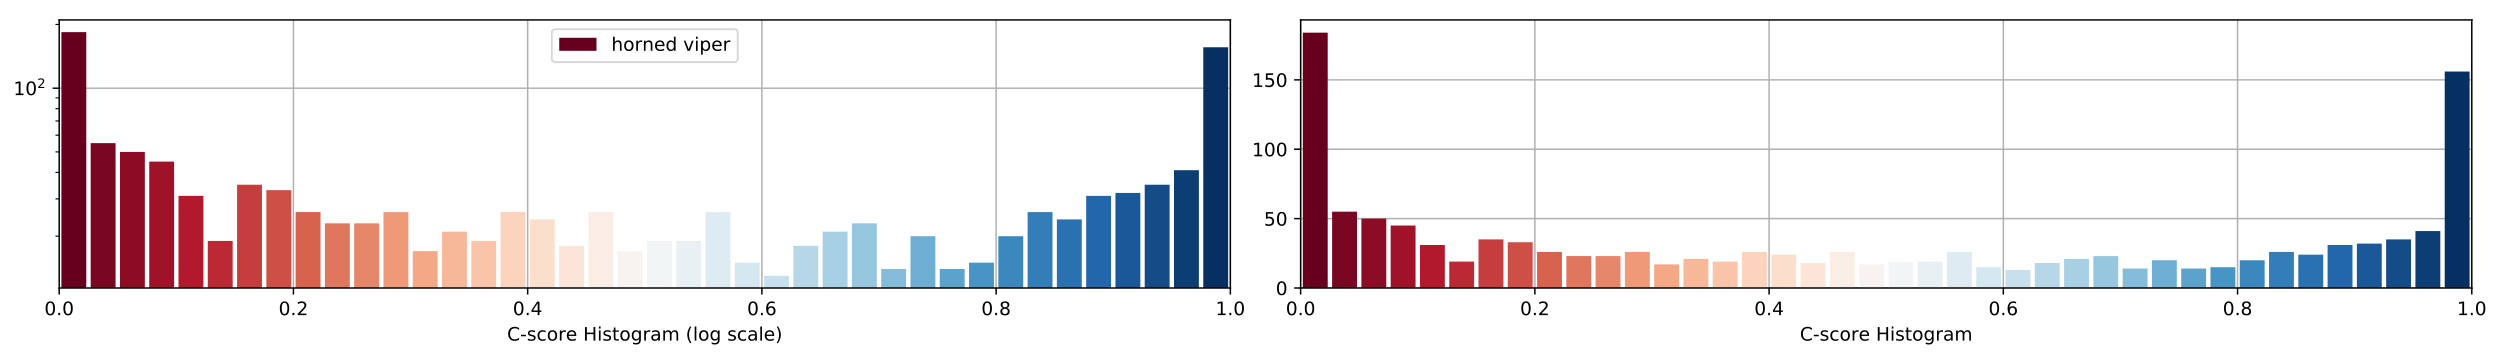 <?xml version="1.0" encoding="utf-8" standalone="no"?>
<!DOCTYPE svg PUBLIC "-//W3C//DTD SVG 1.1//EN"
  "http://www.w3.org/Graphics/SVG/1.1/DTD/svg11.dtd">
<!-- Created with matplotlib (https://matplotlib.org/) -->
<svg height="192.256pt" version="1.1" viewBox="0 0 1342.952 192.256" width="1342.952pt" xmlns="http://www.w3.org/2000/svg" xmlns:xlink="http://www.w3.org/1999/xlink">
 <defs>
  <style type="text/css">
*{stroke-linecap:butt;stroke-linejoin:round;}
  </style>
 </defs>
 <g id="figure_1">
  <g id="patch_1">
   <path d="M 0 192.256 
L 1342.952 192.256 
L 1342.952 0 
L 0 0 
z
" style="fill:#ffffff;"/>
  </g>
  <g id="axes_1">
   <g id="patch_2">
    <path d="M 31.8 154.7 
L 660.926 154.7 
L 660.926 10.7 
L 31.8 10.7 
z
" style="fill:#ffffff;"/>
   </g>
   <g id="matplotlib.axis_1">
    <g id="xtick_1">
     <g id="line2d_1">
      <path clip-path="url(#pe50ce807de)" d="M 31.8 154.7 
L 31.8 10.7 
" style="fill:none;stroke:#b0b0b0;stroke-linecap:square;stroke-width:0.8;"/>
     </g>
     <g id="line2d_2">
      <defs>
       <path d="M 0 0 
L 0 3.5 
" id="me3bbc05b67" style="stroke:#000000;stroke-width:0.8;"/>
      </defs>
      <g>
       <use style="stroke:#000000;stroke-width:0.8;" x="31.8" xlink:href="#me3bbc05b67" y="154.7"/>
      </g>
     </g>
     <g id="text_1">
      <!-- 0.0 -->
      <defs>
       <path d="M 31.781 66.406 
Q 24.172 66.406 20.328 58.906 
Q 16.5 51.422 16.5 36.375 
Q 16.5 21.391 20.328 13.891 
Q 24.172 6.391 31.781 6.391 
Q 39.453 6.391 43.281 13.891 
Q 47.125 21.391 47.125 36.375 
Q 47.125 51.422 43.281 58.906 
Q 39.453 66.406 31.781 66.406 
z
M 31.781 74.219 
Q 44.047 74.219 50.516 64.516 
Q 56.984 54.828 56.984 36.375 
Q 56.984 17.969 50.516 8.266 
Q 44.047 -1.422 31.781 -1.422 
Q 19.531 -1.422 13.062 8.266 
Q 6.594 17.969 6.594 36.375 
Q 6.594 54.828 13.062 64.516 
Q 19.531 74.219 31.781 74.219 
z
" id="DejaVuSans-48"/>
       <path d="M 10.688 12.406 
L 21 12.406 
L 21 0 
L 10.688 0 
z
" id="DejaVuSans-46"/>
      </defs>
      <g transform="translate(23.848 169.298)scale(0.1 -0.1)">
       <use xlink:href="#DejaVuSans-48"/>
       <use x="63.623" xlink:href="#DejaVuSans-46"/>
       <use x="95.41" xlink:href="#DejaVuSans-48"/>
      </g>
     </g>
    </g>
    <g id="xtick_2">
     <g id="line2d_3">
      <path clip-path="url(#pe50ce807de)" d="M 157.625 154.7 
L 157.625 10.7 
" style="fill:none;stroke:#b0b0b0;stroke-linecap:square;stroke-width:0.8;"/>
     </g>
     <g id="line2d_4">
      <g>
       <use style="stroke:#000000;stroke-width:0.8;" x="157.625" xlink:href="#me3bbc05b67" y="154.7"/>
      </g>
     </g>
     <g id="text_2">
      <!-- 0.2 -->
      <defs>
       <path d="M 19.188 8.297 
L 53.609 8.297 
L 53.609 0 
L 7.328 0 
L 7.328 8.297 
Q 12.938 14.109 22.625 23.891 
Q 32.328 33.688 34.812 36.531 
Q 39.547 41.844 41.422 45.531 
Q 43.312 49.219 43.312 52.781 
Q 43.312 58.594 39.234 62.25 
Q 35.156 65.922 28.609 65.922 
Q 23.969 65.922 18.812 64.312 
Q 13.672 62.703 7.812 59.422 
L 7.812 69.391 
Q 13.766 71.781 18.938 73 
Q 24.125 74.219 28.422 74.219 
Q 39.75 74.219 46.484 68.547 
Q 53.219 62.891 53.219 53.422 
Q 53.219 48.922 51.531 44.891 
Q 49.859 40.875 45.406 35.406 
Q 44.188 33.984 37.641 27.219 
Q 31.109 20.453 19.188 8.297 
z
" id="DejaVuSans-50"/>
      </defs>
      <g transform="translate(149.674 169.298)scale(0.1 -0.1)">
       <use xlink:href="#DejaVuSans-48"/>
       <use x="63.623" xlink:href="#DejaVuSans-46"/>
       <use x="95.41" xlink:href="#DejaVuSans-50"/>
      </g>
     </g>
    </g>
    <g id="xtick_3">
     <g id="line2d_5">
      <path clip-path="url(#pe50ce807de)" d="M 283.45 154.7 
L 283.45 10.7 
" style="fill:none;stroke:#b0b0b0;stroke-linecap:square;stroke-width:0.8;"/>
     </g>
     <g id="line2d_6">
      <g>
       <use style="stroke:#000000;stroke-width:0.8;" x="283.45" xlink:href="#me3bbc05b67" y="154.7"/>
      </g>
     </g>
     <g id="text_3">
      <!-- 0.4 -->
      <defs>
       <path d="M 37.797 64.312 
L 12.891 25.391 
L 37.797 25.391 
z
M 35.203 72.906 
L 47.609 72.906 
L 47.609 25.391 
L 58.016 25.391 
L 58.016 17.188 
L 47.609 17.188 
L 47.609 0 
L 37.797 0 
L 37.797 17.188 
L 4.891 17.188 
L 4.891 26.703 
z
" id="DejaVuSans-52"/>
      </defs>
      <g transform="translate(275.499 169.298)scale(0.1 -0.1)">
       <use xlink:href="#DejaVuSans-48"/>
       <use x="63.623" xlink:href="#DejaVuSans-46"/>
       <use x="95.41" xlink:href="#DejaVuSans-52"/>
      </g>
     </g>
    </g>
    <g id="xtick_4">
     <g id="line2d_7">
      <path clip-path="url(#pe50ce807de)" d="M 409.276 154.7 
L 409.276 10.7 
" style="fill:none;stroke:#b0b0b0;stroke-linecap:square;stroke-width:0.8;"/>
     </g>
     <g id="line2d_8">
      <g>
       <use style="stroke:#000000;stroke-width:0.8;" x="409.276" xlink:href="#me3bbc05b67" y="154.7"/>
      </g>
     </g>
     <g id="text_4">
      <!-- 0.6 -->
      <defs>
       <path d="M 33.016 40.375 
Q 26.375 40.375 22.484 35.828 
Q 18.609 31.297 18.609 23.391 
Q 18.609 15.531 22.484 10.953 
Q 26.375 6.391 33.016 6.391 
Q 39.656 6.391 43.531 10.953 
Q 47.406 15.531 47.406 23.391 
Q 47.406 31.297 43.531 35.828 
Q 39.656 40.375 33.016 40.375 
z
M 52.594 71.297 
L 52.594 62.312 
Q 48.875 64.062 45.094 64.984 
Q 41.312 65.922 37.594 65.922 
Q 27.828 65.922 22.672 59.328 
Q 17.531 52.734 16.797 39.406 
Q 19.672 43.656 24.016 45.922 
Q 28.375 48.188 33.594 48.188 
Q 44.578 48.188 50.953 41.516 
Q 57.328 34.859 57.328 23.391 
Q 57.328 12.156 50.688 5.359 
Q 44.047 -1.422 33.016 -1.422 
Q 20.359 -1.422 13.672 8.266 
Q 6.984 17.969 6.984 36.375 
Q 6.984 53.656 15.188 63.938 
Q 23.391 74.219 37.203 74.219 
Q 40.922 74.219 44.703 73.484 
Q 48.484 72.75 52.594 71.297 
z
" id="DejaVuSans-54"/>
      </defs>
      <g transform="translate(401.324 169.298)scale(0.1 -0.1)">
       <use xlink:href="#DejaVuSans-48"/>
       <use x="63.623" xlink:href="#DejaVuSans-46"/>
       <use x="95.41" xlink:href="#DejaVuSans-54"/>
      </g>
     </g>
    </g>
    <g id="xtick_5">
     <g id="line2d_9">
      <path clip-path="url(#pe50ce807de)" d="M 535.101 154.7 
L 535.101 10.7 
" style="fill:none;stroke:#b0b0b0;stroke-linecap:square;stroke-width:0.8;"/>
     </g>
     <g id="line2d_10">
      <g>
       <use style="stroke:#000000;stroke-width:0.8;" x="535.101" xlink:href="#me3bbc05b67" y="154.7"/>
      </g>
     </g>
     <g id="text_5">
      <!-- 0.8 -->
      <defs>
       <path d="M 31.781 34.625 
Q 24.75 34.625 20.719 30.859 
Q 16.703 27.094 16.703 20.516 
Q 16.703 13.922 20.719 10.156 
Q 24.75 6.391 31.781 6.391 
Q 38.812 6.391 42.859 10.172 
Q 46.922 13.969 46.922 20.516 
Q 46.922 27.094 42.891 30.859 
Q 38.875 34.625 31.781 34.625 
z
M 21.922 38.812 
Q 15.578 40.375 12.031 44.719 
Q 8.5 49.078 8.5 55.328 
Q 8.5 64.062 14.719 69.141 
Q 20.953 74.219 31.781 74.219 
Q 42.672 74.219 48.875 69.141 
Q 55.078 64.062 55.078 55.328 
Q 55.078 49.078 51.531 44.719 
Q 48 40.375 41.703 38.812 
Q 48.828 37.156 52.797 32.312 
Q 56.781 27.484 56.781 20.516 
Q 56.781 9.906 50.312 4.234 
Q 43.844 -1.422 31.781 -1.422 
Q 19.734 -1.422 13.25 4.234 
Q 6.781 9.906 6.781 20.516 
Q 6.781 27.484 10.781 32.312 
Q 14.797 37.156 21.922 38.812 
z
M 18.312 54.391 
Q 18.312 48.734 21.844 45.562 
Q 25.391 42.391 31.781 42.391 
Q 38.141 42.391 41.719 45.562 
Q 45.312 48.734 45.312 54.391 
Q 45.312 60.062 41.719 63.234 
Q 38.141 66.406 31.781 66.406 
Q 25.391 66.406 21.844 63.234 
Q 18.312 60.062 18.312 54.391 
z
" id="DejaVuSans-56"/>
      </defs>
      <g transform="translate(527.149 169.298)scale(0.1 -0.1)">
       <use xlink:href="#DejaVuSans-48"/>
       <use x="63.623" xlink:href="#DejaVuSans-46"/>
       <use x="95.41" xlink:href="#DejaVuSans-56"/>
      </g>
     </g>
    </g>
    <g id="xtick_6">
     <g id="line2d_11">
      <path clip-path="url(#pe50ce807de)" d="M 660.926 154.7 
L 660.926 10.7 
" style="fill:none;stroke:#b0b0b0;stroke-linecap:square;stroke-width:0.8;"/>
     </g>
     <g id="line2d_12">
      <g>
       <use style="stroke:#000000;stroke-width:0.8;" x="660.926" xlink:href="#me3bbc05b67" y="154.7"/>
      </g>
     </g>
     <g id="text_6">
      <!-- 1.0 -->
      <defs>
       <path d="M 12.406 8.297 
L 28.516 8.297 
L 28.516 63.922 
L 10.984 60.406 
L 10.984 69.391 
L 28.422 72.906 
L 38.281 72.906 
L 38.281 8.297 
L 54.391 8.297 
L 54.391 0 
L 12.406 0 
z
" id="DejaVuSans-49"/>
      </defs>
      <g transform="translate(652.975 169.298)scale(0.1 -0.1)">
       <use xlink:href="#DejaVuSans-49"/>
       <use x="63.623" xlink:href="#DejaVuSans-46"/>
       <use x="95.41" xlink:href="#DejaVuSans-48"/>
      </g>
     </g>
    </g>
    <g id="text_7">
     <!-- C-score Histogram (log scale) -->
     <defs>
      <path d="M 64.406 67.281 
L 64.406 56.891 
Q 59.422 61.531 53.781 63.812 
Q 48.141 66.109 41.797 66.109 
Q 29.297 66.109 22.656 58.469 
Q 16.016 50.828 16.016 36.375 
Q 16.016 21.969 22.656 14.328 
Q 29.297 6.688 41.797 6.688 
Q 48.141 6.688 53.781 8.984 
Q 59.422 11.281 64.406 15.922 
L 64.406 5.609 
Q 59.234 2.094 53.438 0.328 
Q 47.656 -1.422 41.219 -1.422 
Q 24.656 -1.422 15.125 8.703 
Q 5.609 18.844 5.609 36.375 
Q 5.609 53.953 15.125 64.078 
Q 24.656 74.219 41.219 74.219 
Q 47.75 74.219 53.531 72.484 
Q 59.328 70.75 64.406 67.281 
z
" id="DejaVuSans-67"/>
      <path d="M 4.891 31.391 
L 31.203 31.391 
L 31.203 23.391 
L 4.891 23.391 
z
" id="DejaVuSans-45"/>
      <path d="M 44.281 53.078 
L 44.281 44.578 
Q 40.484 46.531 36.375 47.5 
Q 32.281 48.484 27.875 48.484 
Q 21.188 48.484 17.844 46.438 
Q 14.5 44.391 14.5 40.281 
Q 14.5 37.156 16.891 35.375 
Q 19.281 33.594 26.516 31.984 
L 29.594 31.297 
Q 39.156 29.25 43.188 25.516 
Q 47.219 21.781 47.219 15.094 
Q 47.219 7.469 41.188 3.016 
Q 35.156 -1.422 24.609 -1.422 
Q 20.219 -1.422 15.453 -0.562 
Q 10.688 0.297 5.422 2 
L 5.422 11.281 
Q 10.406 8.688 15.234 7.391 
Q 20.062 6.109 24.812 6.109 
Q 31.156 6.109 34.562 8.281 
Q 37.984 10.453 37.984 14.406 
Q 37.984 18.062 35.516 20.016 
Q 33.062 21.969 24.703 23.781 
L 21.578 24.516 
Q 13.234 26.266 9.516 29.906 
Q 5.812 33.547 5.812 39.891 
Q 5.812 47.609 11.281 51.797 
Q 16.75 56 26.812 56 
Q 31.781 56 36.172 55.266 
Q 40.578 54.547 44.281 53.078 
z
" id="DejaVuSans-115"/>
      <path d="M 48.781 52.594 
L 48.781 44.188 
Q 44.969 46.297 41.141 47.344 
Q 37.312 48.391 33.406 48.391 
Q 24.656 48.391 19.812 42.844 
Q 14.984 37.312 14.984 27.297 
Q 14.984 17.281 19.812 11.734 
Q 24.656 6.203 33.406 6.203 
Q 37.312 6.203 41.141 7.25 
Q 44.969 8.297 48.781 10.406 
L 48.781 2.094 
Q 45.016 0.344 40.984 -0.531 
Q 36.969 -1.422 32.422 -1.422 
Q 20.062 -1.422 12.781 6.344 
Q 5.516 14.109 5.516 27.297 
Q 5.516 40.672 12.859 48.328 
Q 20.219 56 33.016 56 
Q 37.156 56 41.109 55.141 
Q 45.062 54.297 48.781 52.594 
z
" id="DejaVuSans-99"/>
      <path d="M 30.609 48.391 
Q 23.391 48.391 19.188 42.75 
Q 14.984 37.109 14.984 27.297 
Q 14.984 17.484 19.156 11.844 
Q 23.344 6.203 30.609 6.203 
Q 37.797 6.203 41.984 11.859 
Q 46.188 17.531 46.188 27.297 
Q 46.188 37.016 41.984 42.703 
Q 37.797 48.391 30.609 48.391 
z
M 30.609 56 
Q 42.328 56 49.016 48.375 
Q 55.719 40.766 55.719 27.297 
Q 55.719 13.875 49.016 6.219 
Q 42.328 -1.422 30.609 -1.422 
Q 18.844 -1.422 12.172 6.219 
Q 5.516 13.875 5.516 27.297 
Q 5.516 40.766 12.172 48.375 
Q 18.844 56 30.609 56 
z
" id="DejaVuSans-111"/>
      <path d="M 41.109 46.297 
Q 39.594 47.172 37.812 47.578 
Q 36.031 48 33.891 48 
Q 26.266 48 22.188 43.047 
Q 18.109 38.094 18.109 28.812 
L 18.109 0 
L 9.078 0 
L 9.078 54.688 
L 18.109 54.688 
L 18.109 46.188 
Q 20.953 51.172 25.484 53.578 
Q 30.031 56 36.531 56 
Q 37.453 56 38.578 55.875 
Q 39.703 55.766 41.062 55.516 
z
" id="DejaVuSans-114"/>
      <path d="M 56.203 29.594 
L 56.203 25.203 
L 14.891 25.203 
Q 15.484 15.922 20.484 11.062 
Q 25.484 6.203 34.422 6.203 
Q 39.594 6.203 44.453 7.469 
Q 49.312 8.734 54.109 11.281 
L 54.109 2.781 
Q 49.266 0.734 44.188 -0.344 
Q 39.109 -1.422 33.891 -1.422 
Q 20.797 -1.422 13.156 6.188 
Q 5.516 13.812 5.516 26.812 
Q 5.516 40.234 12.766 48.109 
Q 20.016 56 32.328 56 
Q 43.359 56 49.781 48.891 
Q 56.203 41.797 56.203 29.594 
z
M 47.219 32.234 
Q 47.125 39.594 43.094 43.984 
Q 39.062 48.391 32.422 48.391 
Q 24.906 48.391 20.391 44.141 
Q 15.875 39.891 15.188 32.172 
z
" id="DejaVuSans-101"/>
      <path id="DejaVuSans-32"/>
      <path d="M 9.812 72.906 
L 19.672 72.906 
L 19.672 43.016 
L 55.516 43.016 
L 55.516 72.906 
L 65.375 72.906 
L 65.375 0 
L 55.516 0 
L 55.516 34.719 
L 19.672 34.719 
L 19.672 0 
L 9.812 0 
z
" id="DejaVuSans-72"/>
      <path d="M 9.422 54.688 
L 18.406 54.688 
L 18.406 0 
L 9.422 0 
z
M 9.422 75.984 
L 18.406 75.984 
L 18.406 64.594 
L 9.422 64.594 
z
" id="DejaVuSans-105"/>
      <path d="M 18.312 70.219 
L 18.312 54.688 
L 36.812 54.688 
L 36.812 47.703 
L 18.312 47.703 
L 18.312 18.016 
Q 18.312 11.328 20.141 9.422 
Q 21.969 7.516 27.594 7.516 
L 36.812 7.516 
L 36.812 0 
L 27.594 0 
Q 17.188 0 13.234 3.875 
Q 9.281 7.766 9.281 18.016 
L 9.281 47.703 
L 2.688 47.703 
L 2.688 54.688 
L 9.281 54.688 
L 9.281 70.219 
z
" id="DejaVuSans-116"/>
      <path d="M 45.406 27.984 
Q 45.406 37.75 41.375 43.109 
Q 37.359 48.484 30.078 48.484 
Q 22.859 48.484 18.828 43.109 
Q 14.797 37.75 14.797 27.984 
Q 14.797 18.266 18.828 12.891 
Q 22.859 7.516 30.078 7.516 
Q 37.359 7.516 41.375 12.891 
Q 45.406 18.266 45.406 27.984 
z
M 54.391 6.781 
Q 54.391 -7.172 48.188 -13.984 
Q 42 -20.797 29.203 -20.797 
Q 24.469 -20.797 20.266 -20.094 
Q 16.062 -19.391 12.109 -17.922 
L 12.109 -9.188 
Q 16.062 -11.328 19.922 -12.344 
Q 23.781 -13.375 27.781 -13.375 
Q 36.625 -13.375 41.016 -8.766 
Q 45.406 -4.156 45.406 5.172 
L 45.406 9.625 
Q 42.625 4.781 38.281 2.391 
Q 33.938 0 27.875 0 
Q 17.828 0 11.672 7.656 
Q 5.516 15.328 5.516 27.984 
Q 5.516 40.672 11.672 48.328 
Q 17.828 56 27.875 56 
Q 33.938 56 38.281 53.609 
Q 42.625 51.219 45.406 46.391 
L 45.406 54.688 
L 54.391 54.688 
z
" id="DejaVuSans-103"/>
      <path d="M 34.281 27.484 
Q 23.391 27.484 19.188 25 
Q 14.984 22.516 14.984 16.5 
Q 14.984 11.719 18.141 8.906 
Q 21.297 6.109 26.703 6.109 
Q 34.188 6.109 38.703 11.406 
Q 43.219 16.703 43.219 25.484 
L 43.219 27.484 
z
M 52.203 31.203 
L 52.203 0 
L 43.219 0 
L 43.219 8.297 
Q 40.141 3.328 35.547 0.953 
Q 30.953 -1.422 24.312 -1.422 
Q 15.922 -1.422 10.953 3.297 
Q 6 8.016 6 15.922 
Q 6 25.141 12.172 29.828 
Q 18.359 34.516 30.609 34.516 
L 43.219 34.516 
L 43.219 35.406 
Q 43.219 41.609 39.141 45 
Q 35.062 48.391 27.688 48.391 
Q 23 48.391 18.547 47.266 
Q 14.109 46.141 10.016 43.891 
L 10.016 52.203 
Q 14.938 54.109 19.578 55.047 
Q 24.219 56 28.609 56 
Q 40.484 56 46.344 49.844 
Q 52.203 43.703 52.203 31.203 
z
" id="DejaVuSans-97"/>
      <path d="M 52 44.188 
Q 55.375 50.25 60.062 53.125 
Q 64.75 56 71.094 56 
Q 79.641 56 84.281 50.016 
Q 88.922 44.047 88.922 33.016 
L 88.922 0 
L 79.891 0 
L 79.891 32.719 
Q 79.891 40.578 77.094 44.375 
Q 74.312 48.188 68.609 48.188 
Q 61.625 48.188 57.562 43.547 
Q 53.516 38.922 53.516 30.906 
L 53.516 0 
L 44.484 0 
L 44.484 32.719 
Q 44.484 40.625 41.703 44.406 
Q 38.922 48.188 33.109 48.188 
Q 26.219 48.188 22.156 43.531 
Q 18.109 38.875 18.109 30.906 
L 18.109 0 
L 9.078 0 
L 9.078 54.688 
L 18.109 54.688 
L 18.109 46.188 
Q 21.188 51.219 25.484 53.609 
Q 29.781 56 35.688 56 
Q 41.656 56 45.828 52.969 
Q 50 49.953 52 44.188 
z
" id="DejaVuSans-109"/>
      <path d="M 31 75.875 
Q 24.469 64.656 21.281 53.656 
Q 18.109 42.672 18.109 31.391 
Q 18.109 20.125 21.312 9.062 
Q 24.516 -2 31 -13.188 
L 23.188 -13.188 
Q 15.875 -1.703 12.234 9.375 
Q 8.594 20.453 8.594 31.391 
Q 8.594 42.281 12.203 53.312 
Q 15.828 64.359 23.188 75.875 
z
" id="DejaVuSans-40"/>
      <path d="M 9.422 75.984 
L 18.406 75.984 
L 18.406 0 
L 9.422 0 
z
" id="DejaVuSans-108"/>
      <path d="M 8.016 75.875 
L 15.828 75.875 
Q 23.141 64.359 26.781 53.312 
Q 30.422 42.281 30.422 31.391 
Q 30.422 20.453 26.781 9.375 
Q 23.141 -1.703 15.828 -13.188 
L 8.016 -13.188 
Q 14.5 -2 17.703 9.062 
Q 20.906 20.125 20.906 31.391 
Q 20.906 42.672 17.703 53.656 
Q 14.5 64.656 8.016 75.875 
z
" id="DejaVuSans-41"/>
     </defs>
     <g transform="translate(272.412 182.977)scale(0.1 -0.1)">
      <use xlink:href="#DejaVuSans-67"/>
      <use x="69.824" xlink:href="#DejaVuSans-45"/>
      <use x="105.908" xlink:href="#DejaVuSans-115"/>
      <use x="158.008" xlink:href="#DejaVuSans-99"/>
      <use x="212.988" xlink:href="#DejaVuSans-111"/>
      <use x="274.17" xlink:href="#DejaVuSans-114"/>
      <use x="315.252" xlink:href="#DejaVuSans-101"/>
      <use x="376.775" xlink:href="#DejaVuSans-32"/>
      <use x="408.562" xlink:href="#DejaVuSans-72"/>
      <use x="483.758" xlink:href="#DejaVuSans-105"/>
      <use x="511.541" xlink:href="#DejaVuSans-115"/>
      <use x="563.641" xlink:href="#DejaVuSans-116"/>
      <use x="602.85" xlink:href="#DejaVuSans-111"/>
      <use x="664.031" xlink:href="#DejaVuSans-103"/>
      <use x="727.508" xlink:href="#DejaVuSans-114"/>
      <use x="768.621" xlink:href="#DejaVuSans-97"/>
      <use x="829.9" xlink:href="#DejaVuSans-109"/>
      <use x="927.312" xlink:href="#DejaVuSans-32"/>
      <use x="959.1" xlink:href="#DejaVuSans-40"/>
      <use x="998.113" xlink:href="#DejaVuSans-108"/>
      <use x="1025.896" xlink:href="#DejaVuSans-111"/>
      <use x="1087.078" xlink:href="#DejaVuSans-103"/>
      <use x="1150.555" xlink:href="#DejaVuSans-32"/>
      <use x="1182.342" xlink:href="#DejaVuSans-115"/>
      <use x="1234.441" xlink:href="#DejaVuSans-99"/>
      <use x="1289.422" xlink:href="#DejaVuSans-97"/>
      <use x="1350.701" xlink:href="#DejaVuSans-108"/>
      <use x="1378.484" xlink:href="#DejaVuSans-101"/>
      <use x="1440.008" xlink:href="#DejaVuSans-41"/>
     </g>
    </g>
   </g>
   <g id="matplotlib.axis_2">
    <g id="ytick_1">
     <g id="line2d_13">
      <path clip-path="url(#pe50ce807de)" d="M 31.8 47.368 
L 660.926 47.368 
" style="fill:none;stroke:#b0b0b0;stroke-linecap:square;stroke-width:0.8;"/>
     </g>
     <g id="line2d_14">
      <defs>
       <path d="M 0 0 
L -3.5 0 
" id="mdde51ebdfd" style="stroke:#000000;stroke-width:0.8;"/>
      </defs>
      <g>
       <use style="stroke:#000000;stroke-width:0.8;" x="31.8" xlink:href="#mdde51ebdfd" y="47.368"/>
      </g>
     </g>
     <g id="text_8">
      <!-- $\mathdefault{10^{2}}$ -->
      <g transform="translate(7.2 51.167)scale(0.1 -0.1)">
       <use transform="translate(0 0.766)" xlink:href="#DejaVuSans-49"/>
       <use transform="translate(63.623 0.766)" xlink:href="#DejaVuSans-48"/>
       <use transform="translate(128.203 39.047)scale(0.7)" xlink:href="#DejaVuSans-50"/>
      </g>
     </g>
    </g>
    <g id="ytick_2">
     <g id="line2d_15">
      <defs>
       <path d="M 0 0 
L -2 0 
" id="m672e74f6f3" style="stroke:#000000;stroke-width:0.6;"/>
      </defs>
      <g>
       <use style="stroke:#000000;stroke-width:0.6;" x="31.8" xlink:href="#m672e74f6f3" y="126.874"/>
      </g>
     </g>
    </g>
    <g id="ytick_3">
     <g id="line2d_16">
      <g>
       <use style="stroke:#000000;stroke-width:0.6;" x="31.8" xlink:href="#m672e74f6f3" y="106.844"/>
      </g>
     </g>
    </g>
    <g id="ytick_4">
     <g id="line2d_17">
      <g>
       <use style="stroke:#000000;stroke-width:0.6;" x="31.8" xlink:href="#m672e74f6f3" y="92.632"/>
      </g>
     </g>
    </g>
    <g id="ytick_5">
     <g id="line2d_18">
      <g>
       <use style="stroke:#000000;stroke-width:0.6;" x="31.8" xlink:href="#m672e74f6f3" y="81.609"/>
      </g>
     </g>
    </g>
    <g id="ytick_6">
     <g id="line2d_19">
      <g>
       <use style="stroke:#000000;stroke-width:0.6;" x="31.8" xlink:href="#m672e74f6f3" y="72.603"/>
      </g>
     </g>
    </g>
    <g id="ytick_7">
     <g id="line2d_20">
      <g>
       <use style="stroke:#000000;stroke-width:0.6;" x="31.8" xlink:href="#m672e74f6f3" y="64.988"/>
      </g>
     </g>
    </g>
    <g id="ytick_8">
     <g id="line2d_21">
      <g>
       <use style="stroke:#000000;stroke-width:0.6;" x="31.8" xlink:href="#m672e74f6f3" y="58.391"/>
      </g>
     </g>
    </g>
    <g id="ytick_9">
     <g id="line2d_22">
      <g>
       <use style="stroke:#000000;stroke-width:0.6;" x="31.8" xlink:href="#m672e74f6f3" y="52.573"/>
      </g>
     </g>
    </g>
    <g id="ytick_10">
     <g id="line2d_23">
      <g>
       <use style="stroke:#000000;stroke-width:0.6;" x="31.8" xlink:href="#m672e74f6f3" y="13.126"/>
      </g>
     </g>
    </g>
   </g>
   <g id="patch_3">
    <path clip-path="url(#pe50ce807de)" d="M 32.98 114022.36 
L 46.349 114022.36 
L 46.349 17.245 
L 32.98 17.245 
z
" style="fill:#67001f;"/>
   </g>
   <g id="patch_4">
    <path clip-path="url(#pe50ce807de)" d="M 48.708 114022.36 
L 62.077 114022.36 
L 62.077 76.901 
L 48.708 76.901 
z
" style="fill:#790622;"/>
   </g>
   <g id="patch_5">
    <path clip-path="url(#pe50ce807de)" d="M 64.436 114022.36 
L 77.805 114022.36 
L 77.805 81.609 
L 64.436 81.609 
z
" style="fill:#8d0c25;"/>
   </g>
   <g id="patch_6">
    <path clip-path="url(#pe50ce807de)" d="M 80.164 114022.36 
L 93.533 114022.36 
L 93.533 86.814 
L 80.164 86.814 
z
" style="fill:#9f1228;"/>
   </g>
   <g id="patch_7">
    <path clip-path="url(#pe50ce807de)" d="M 95.892 114022.36 
L 109.261 114022.36 
L 109.261 105.224 
L 95.892 105.224 
z
" style="fill:#b3192c;"/>
   </g>
   <g id="patch_8">
    <path clip-path="url(#pe50ce807de)" d="M 111.62 114022.36 
L 124.989 114022.36 
L 124.989 129.408 
L 111.62 129.408 
z
" style="fill:#bb2a34;"/>
   </g>
   <g id="patch_9">
    <path clip-path="url(#pe50ce807de)" d="M 127.349 114022.36 
L 140.717 114022.36 
L 140.717 99.229 
L 127.349 99.229 
z
" style="fill:#c53e3d;"/>
   </g>
   <g id="patch_10">
    <path clip-path="url(#pe50ce807de)" d="M 143.077 114022.36 
L 156.446 114022.36 
L 156.446 102.136 
L 143.077 102.136 
z
" style="fill:#ce4f45;"/>
   </g>
   <g id="patch_11">
    <path clip-path="url(#pe50ce807de)" d="M 158.805 114022.36 
L 172.174 114022.36 
L 172.174 113.913 
L 158.805 113.913 
z
" style="fill:#d7634f;"/>
   </g>
   <g id="patch_12">
    <path clip-path="url(#pe50ce807de)" d="M 174.533 114022.36 
L 187.902 114022.36 
L 187.902 119.97 
L 174.533 119.97 
z
" style="fill:#df765e;"/>
   </g>
   <g id="patch_13">
    <path clip-path="url(#pe50ce807de)" d="M 190.261 114022.36 
L 203.63 114022.36 
L 203.63 119.97 
L 190.261 119.97 
z
" style="fill:#e6866a;"/>
   </g>
   <g id="patch_14">
    <path clip-path="url(#pe50ce807de)" d="M 205.989 114022.36 
L 219.358 114022.36 
L 219.358 113.913 
L 205.989 113.913 
z
" style="fill:#ef9979;"/>
   </g>
   <g id="patch_15">
    <path clip-path="url(#pe50ce807de)" d="M 221.717 114022.36 
L 235.086 114022.36 
L 235.086 134.902 
L 221.717 134.902 
z
" style="fill:#f5a886;"/>
   </g>
   <g id="patch_16">
    <path clip-path="url(#pe50ce807de)" d="M 237.446 114022.36 
L 250.815 114022.36 
L 250.815 124.464 
L 237.446 124.464 
z
" style="fill:#f7b799;"/>
   </g>
   <g id="patch_17">
    <path clip-path="url(#pe50ce807de)" d="M 253.174 114022.36 
L 266.543 114022.36 
L 266.543 129.408 
L 253.174 129.408 
z
" style="fill:#f9c4a9;"/>
   </g>
   <g id="patch_18">
    <path clip-path="url(#pe50ce807de)" d="M 268.902 114022.36 
L 282.271 114022.36 
L 282.271 113.913 
L 268.902 113.913 
z
" style="fill:#fcd3bc;"/>
   </g>
   <g id="patch_19">
    <path clip-path="url(#pe50ce807de)" d="M 284.63 114022.36 
L 297.999 114022.36 
L 297.999 117.867 
L 284.63 117.867 
z
" style="fill:#fcdecd;"/>
   </g>
   <g id="patch_20">
    <path clip-path="url(#pe50ce807de)" d="M 300.358 114022.36 
L 313.727 114022.36 
L 313.727 132.079 
L 300.358 132.079 
z
" style="fill:#fbe5d8;"/>
   </g>
   <g id="patch_21">
    <path clip-path="url(#pe50ce807de)" d="M 316.086 114022.36 
L 329.455 114022.36 
L 329.455 113.913 
L 316.086 113.913 
z
" style="fill:#f9ede5;"/>
   </g>
   <g id="patch_22">
    <path clip-path="url(#pe50ce807de)" d="M 331.815 114022.36 
L 345.183 114022.36 
L 345.183 134.902 
L 331.815 134.902 
z
" style="fill:#f8f3f0;"/>
   </g>
   <g id="patch_23">
    <path clip-path="url(#pe50ce807de)" d="M 347.543 114022.36 
L 360.912 114022.36 
L 360.912 129.408 
L 347.543 129.408 
z
" style="fill:#f2f5f6;"/>
   </g>
   <g id="patch_24">
    <path clip-path="url(#pe50ce807de)" d="M 363.271 114022.36 
L 376.64 114022.36 
L 376.64 129.408 
L 363.271 129.408 
z
" style="fill:#e9f0f4;"/>
   </g>
   <g id="patch_25">
    <path clip-path="url(#pe50ce807de)" d="M 378.999 114022.36 
L 392.368 114022.36 
L 392.368 113.913 
L 378.999 113.913 
z
" style="fill:#deebf2;"/>
   </g>
   <g id="patch_26">
    <path clip-path="url(#pe50ce807de)" d="M 394.727 114022.36 
L 408.096 114022.36 
L 408.096 141.085 
L 394.727 141.085 
z
" style="fill:#d5e7f1;"/>
   </g>
   <g id="patch_27">
    <path clip-path="url(#pe50ce807de)" d="M 410.455 114022.36 
L 423.824 114022.36 
L 423.824 148.155 
L 410.455 148.155 
z
" style="fill:#c7e0ed;"/>
   </g>
   <g id="patch_28">
    <path clip-path="url(#pe50ce807de)" d="M 426.183 114022.36 
L 439.552 114022.36 
L 439.552 132.079 
L 426.183 132.079 
z
" style="fill:#b6d7e8;"/>
   </g>
   <g id="patch_29">
    <path clip-path="url(#pe50ce807de)" d="M 441.912 114022.36 
L 455.281 114022.36 
L 455.281 124.464 
L 441.912 124.464 
z
" style="fill:#a7d0e4;"/>
   </g>
   <g id="patch_30">
    <path clip-path="url(#pe50ce807de)" d="M 457.64 114022.36 
L 471.009 114022.36 
L 471.009 119.97 
L 457.64 119.97 
z
" style="fill:#96c7df;"/>
   </g>
   <g id="patch_31">
    <path clip-path="url(#pe50ce807de)" d="M 473.368 114022.36 
L 486.737 114022.36 
L 486.737 144.494 
L 473.368 144.494 
z
" style="fill:#84bcd9;"/>
   </g>
   <g id="patch_32">
    <path clip-path="url(#pe50ce807de)" d="M 489.096 114022.36 
L 502.465 114022.36 
L 502.465 126.874 
L 489.096 126.874 
z
" style="fill:#6eaed2;"/>
   </g>
   <g id="patch_33">
    <path clip-path="url(#pe50ce807de)" d="M 504.824 114022.36 
L 518.193 114022.36 
L 518.193 144.494 
L 504.824 144.494 
z
" style="fill:#5ca3cb;"/>
   </g>
   <g id="patch_34">
    <path clip-path="url(#pe50ce807de)" d="M 520.552 114022.36 
L 533.921 114022.36 
L 533.921 141.085 
L 520.552 141.085 
z
" style="fill:#4695c4;"/>
   </g>
   <g id="patch_35">
    <path clip-path="url(#pe50ce807de)" d="M 536.281 114022.36 
L 549.65 114022.36 
L 549.65 126.874 
L 536.281 126.874 
z
" style="fill:#3b88be;"/>
   </g>
   <g id="patch_36">
    <path clip-path="url(#pe50ce807de)" d="M 552.009 114022.36 
L 565.378 114022.36 
L 565.378 113.913 
L 552.009 113.913 
z
" style="fill:#337eb8;"/>
   </g>
   <g id="patch_37">
    <path clip-path="url(#pe50ce807de)" d="M 567.737 114022.36 
L 581.106 114022.36 
L 581.106 117.867 
L 567.737 117.867 
z
" style="fill:#2a71b2;"/>
   </g>
   <g id="patch_38">
    <path clip-path="url(#pe50ce807de)" d="M 583.465 114022.36 
L 596.834 114022.36 
L 596.834 105.224 
L 583.465 105.224 
z
" style="fill:#2267ac;"/>
   </g>
   <g id="patch_39">
    <path clip-path="url(#pe50ce807de)" d="M 599.193 114022.36 
L 612.562 114022.36 
L 612.562 103.656 
L 599.193 103.656 
z
" style="fill:#1a5899;"/>
   </g>
   <g id="patch_40">
    <path clip-path="url(#pe50ce807de)" d="M 614.921 114022.36 
L 628.29 114022.36 
L 628.29 99.229 
L 614.921 99.229 
z
" style="fill:#134c87;"/>
   </g>
   <g id="patch_41">
    <path clip-path="url(#pe50ce807de)" d="M 630.65 114022.36 
L 644.018 114022.36 
L 644.018 91.413 
L 630.65 91.413 
z
" style="fill:#0c3d73;"/>
   </g>
   <g id="patch_42">
    <path clip-path="url(#pe50ce807de)" d="M 646.378 114022.36 
L 659.747 114022.36 
L 659.747 25.4 
L 646.378 25.4 
z
" style="fill:#053061;"/>
   </g>
   <g id="patch_43">
    <path d="M 31.8 154.7 
L 31.8 10.7 
" style="fill:none;stroke:#000000;stroke-linecap:square;stroke-linejoin:miter;stroke-width:0.8;"/>
   </g>
   <g id="patch_44">
    <path d="M 660.926 154.7 
L 660.926 10.7 
" style="fill:none;stroke:#000000;stroke-linecap:square;stroke-linejoin:miter;stroke-width:0.8;"/>
   </g>
   <g id="patch_45">
    <path d="M 31.8 154.7 
L 660.926 154.7 
" style="fill:none;stroke:#000000;stroke-linecap:square;stroke-linejoin:miter;stroke-width:0.8;"/>
   </g>
   <g id="patch_46">
    <path d="M 31.8 10.7 
L 660.926 10.7 
" style="fill:none;stroke:#000000;stroke-linecap:square;stroke-linejoin:miter;stroke-width:0.8;"/>
   </g>
   <g id="legend_1">
    <g id="patch_47">
     <path d="M 298.417 33.378 
L 394.309 33.378 
Q 396.309 33.378 396.309 31.378 
L 396.309 17.7 
Q 396.309 15.7 394.309 15.7 
L 298.417 15.7 
Q 296.417 15.7 296.417 17.7 
L 296.417 31.378 
Q 296.417 33.378 298.417 33.378 
z
" style="fill:#ffffff;opacity:0.8;stroke:#cccccc;stroke-linejoin:miter;"/>
    </g>
    <g id="patch_48">
     <path d="M 300.417 27.298 
L 320.417 27.298 
L 320.417 20.298 
L 300.417 20.298 
z
" style="fill:#67001f;"/>
    </g>
    <g id="text_9">
     <!-- horned viper -->
     <defs>
      <path d="M 54.891 33.016 
L 54.891 0 
L 45.906 0 
L 45.906 32.719 
Q 45.906 40.484 42.875 44.328 
Q 39.844 48.188 33.797 48.188 
Q 26.516 48.188 22.312 43.547 
Q 18.109 38.922 18.109 30.906 
L 18.109 0 
L 9.078 0 
L 9.078 75.984 
L 18.109 75.984 
L 18.109 46.188 
Q 21.344 51.125 25.703 53.562 
Q 30.078 56 35.797 56 
Q 45.219 56 50.047 50.172 
Q 54.891 44.344 54.891 33.016 
z
" id="DejaVuSans-104"/>
      <path d="M 54.891 33.016 
L 54.891 0 
L 45.906 0 
L 45.906 32.719 
Q 45.906 40.484 42.875 44.328 
Q 39.844 48.188 33.797 48.188 
Q 26.516 48.188 22.312 43.547 
Q 18.109 38.922 18.109 30.906 
L 18.109 0 
L 9.078 0 
L 9.078 54.688 
L 18.109 54.688 
L 18.109 46.188 
Q 21.344 51.125 25.703 53.562 
Q 30.078 56 35.797 56 
Q 45.219 56 50.047 50.172 
Q 54.891 44.344 54.891 33.016 
z
" id="DejaVuSans-110"/>
      <path d="M 45.406 46.391 
L 45.406 75.984 
L 54.391 75.984 
L 54.391 0 
L 45.406 0 
L 45.406 8.203 
Q 42.578 3.328 38.25 0.953 
Q 33.938 -1.422 27.875 -1.422 
Q 17.969 -1.422 11.734 6.484 
Q 5.516 14.406 5.516 27.297 
Q 5.516 40.188 11.734 48.094 
Q 17.969 56 27.875 56 
Q 33.938 56 38.25 53.625 
Q 42.578 51.266 45.406 46.391 
z
M 14.797 27.297 
Q 14.797 17.391 18.875 11.75 
Q 22.953 6.109 30.078 6.109 
Q 37.203 6.109 41.297 11.75 
Q 45.406 17.391 45.406 27.297 
Q 45.406 37.203 41.297 42.844 
Q 37.203 48.484 30.078 48.484 
Q 22.953 48.484 18.875 42.844 
Q 14.797 37.203 14.797 27.297 
z
" id="DejaVuSans-100"/>
      <path d="M 2.984 54.688 
L 12.5 54.688 
L 29.594 8.797 
L 46.688 54.688 
L 56.203 54.688 
L 35.688 0 
L 23.484 0 
z
" id="DejaVuSans-118"/>
      <path d="M 18.109 8.203 
L 18.109 -20.797 
L 9.078 -20.797 
L 9.078 54.688 
L 18.109 54.688 
L 18.109 46.391 
Q 20.953 51.266 25.266 53.625 
Q 29.594 56 35.594 56 
Q 45.562 56 51.781 48.094 
Q 58.016 40.188 58.016 27.297 
Q 58.016 14.406 51.781 6.484 
Q 45.562 -1.422 35.594 -1.422 
Q 29.594 -1.422 25.266 0.953 
Q 20.953 3.328 18.109 8.203 
z
M 48.688 27.297 
Q 48.688 37.203 44.609 42.844 
Q 40.531 48.484 33.406 48.484 
Q 26.266 48.484 22.188 42.844 
Q 18.109 37.203 18.109 27.297 
Q 18.109 17.391 22.188 11.75 
Q 26.266 6.109 33.406 6.109 
Q 40.531 6.109 44.609 11.75 
Q 48.688 17.391 48.688 27.297 
z
" id="DejaVuSans-112"/>
     </defs>
     <g transform="translate(328.417 27.298)scale(0.1 -0.1)">
      <use xlink:href="#DejaVuSans-104"/>
      <use x="63.379" xlink:href="#DejaVuSans-111"/>
      <use x="124.561" xlink:href="#DejaVuSans-114"/>
      <use x="165.658" xlink:href="#DejaVuSans-110"/>
      <use x="229.037" xlink:href="#DejaVuSans-101"/>
      <use x="290.561" xlink:href="#DejaVuSans-100"/>
      <use x="354.037" xlink:href="#DejaVuSans-32"/>
      <use x="385.824" xlink:href="#DejaVuSans-118"/>
      <use x="445.004" xlink:href="#DejaVuSans-105"/>
      <use x="472.787" xlink:href="#DejaVuSans-112"/>
      <use x="536.264" xlink:href="#DejaVuSans-101"/>
      <use x="597.787" xlink:href="#DejaVuSans-114"/>
     </g>
    </g>
   </g>
  </g>
  <g id="axes_2">
   <g id="patch_49">
    <path d="M 698.674 154.7 
L 1327.8 154.7 
L 1327.8 10.7 
L 698.674 10.7 
z
" style="fill:#ffffff;"/>
   </g>
   <g id="matplotlib.axis_3">
    <g id="xtick_7">
     <g id="line2d_24">
      <path clip-path="url(#p93f797271b)" d="M 698.674 154.7 
L 698.674 10.7 
" style="fill:none;stroke:#b0b0b0;stroke-linecap:square;stroke-width:0.8;"/>
     </g>
     <g id="line2d_25">
      <g>
       <use style="stroke:#000000;stroke-width:0.8;" x="698.674" xlink:href="#me3bbc05b67" y="154.7"/>
      </g>
     </g>
     <g id="text_10">
      <!-- 0.0 -->
      <g transform="translate(690.722 169.298)scale(0.1 -0.1)">
       <use xlink:href="#DejaVuSans-48"/>
       <use x="63.623" xlink:href="#DejaVuSans-46"/>
       <use x="95.41" xlink:href="#DejaVuSans-48"/>
      </g>
     </g>
    </g>
    <g id="xtick_8">
     <g id="line2d_26">
      <path clip-path="url(#p93f797271b)" d="M 824.499 154.7 
L 824.499 10.7 
" style="fill:none;stroke:#b0b0b0;stroke-linecap:square;stroke-width:0.8;"/>
     </g>
     <g id="line2d_27">
      <g>
       <use style="stroke:#000000;stroke-width:0.8;" x="824.499" xlink:href="#me3bbc05b67" y="154.7"/>
      </g>
     </g>
     <g id="text_11">
      <!-- 0.2 -->
      <g transform="translate(816.547 169.298)scale(0.1 -0.1)">
       <use xlink:href="#DejaVuSans-48"/>
       <use x="63.623" xlink:href="#DejaVuSans-46"/>
       <use x="95.41" xlink:href="#DejaVuSans-50"/>
      </g>
     </g>
    </g>
    <g id="xtick_9">
     <g id="line2d_28">
      <path clip-path="url(#p93f797271b)" d="M 950.324 154.7 
L 950.324 10.7 
" style="fill:none;stroke:#b0b0b0;stroke-linecap:square;stroke-width:0.8;"/>
     </g>
     <g id="line2d_29">
      <g>
       <use style="stroke:#000000;stroke-width:0.8;" x="950.324" xlink:href="#me3bbc05b67" y="154.7"/>
      </g>
     </g>
     <g id="text_12">
      <!-- 0.4 -->
      <g transform="translate(942.373 169.298)scale(0.1 -0.1)">
       <use xlink:href="#DejaVuSans-48"/>
       <use x="63.623" xlink:href="#DejaVuSans-46"/>
       <use x="95.41" xlink:href="#DejaVuSans-52"/>
      </g>
     </g>
    </g>
    <g id="xtick_10">
     <g id="line2d_30">
      <path clip-path="url(#p93f797271b)" d="M 1076.15 154.7 
L 1076.15 10.7 
" style="fill:none;stroke:#b0b0b0;stroke-linecap:square;stroke-width:0.8;"/>
     </g>
     <g id="line2d_31">
      <g>
       <use style="stroke:#000000;stroke-width:0.8;" x="1076.15" xlink:href="#me3bbc05b67" y="154.7"/>
      </g>
     </g>
     <g id="text_13">
      <!-- 0.6 -->
      <g transform="translate(1068.198 169.298)scale(0.1 -0.1)">
       <use xlink:href="#DejaVuSans-48"/>
       <use x="63.623" xlink:href="#DejaVuSans-46"/>
       <use x="95.41" xlink:href="#DejaVuSans-54"/>
      </g>
     </g>
    </g>
    <g id="xtick_11">
     <g id="line2d_32">
      <path clip-path="url(#p93f797271b)" d="M 1201.975 154.7 
L 1201.975 10.7 
" style="fill:none;stroke:#b0b0b0;stroke-linecap:square;stroke-width:0.8;"/>
     </g>
     <g id="line2d_33">
      <g>
       <use style="stroke:#000000;stroke-width:0.8;" x="1201.975" xlink:href="#me3bbc05b67" y="154.7"/>
      </g>
     </g>
     <g id="text_14">
      <!-- 0.8 -->
      <g transform="translate(1194.023 169.298)scale(0.1 -0.1)">
       <use xlink:href="#DejaVuSans-48"/>
       <use x="63.623" xlink:href="#DejaVuSans-46"/>
       <use x="95.41" xlink:href="#DejaVuSans-56"/>
      </g>
     </g>
    </g>
    <g id="xtick_12">
     <g id="line2d_34">
      <path clip-path="url(#p93f797271b)" d="M 1327.8 154.7 
L 1327.8 10.7 
" style="fill:none;stroke:#b0b0b0;stroke-linecap:square;stroke-width:0.8;"/>
     </g>
     <g id="line2d_35">
      <g>
       <use style="stroke:#000000;stroke-width:0.8;" x="1327.8" xlink:href="#me3bbc05b67" y="154.7"/>
      </g>
     </g>
     <g id="text_15">
      <!-- 1.0 -->
      <g transform="translate(1319.848 169.298)scale(0.1 -0.1)">
       <use xlink:href="#DejaVuSans-49"/>
       <use x="63.623" xlink:href="#DejaVuSans-46"/>
       <use x="95.41" xlink:href="#DejaVuSans-48"/>
      </g>
     </g>
    </g>
    <g id="text_16">
     <!-- C-score Histogram -->
     <g transform="translate(966.871 182.977)scale(0.1 -0.1)">
      <use xlink:href="#DejaVuSans-67"/>
      <use x="69.824" xlink:href="#DejaVuSans-45"/>
      <use x="105.908" xlink:href="#DejaVuSans-115"/>
      <use x="158.008" xlink:href="#DejaVuSans-99"/>
      <use x="212.988" xlink:href="#DejaVuSans-111"/>
      <use x="274.17" xlink:href="#DejaVuSans-114"/>
      <use x="315.252" xlink:href="#DejaVuSans-101"/>
      <use x="376.775" xlink:href="#DejaVuSans-32"/>
      <use x="408.562" xlink:href="#DejaVuSans-72"/>
      <use x="483.758" xlink:href="#DejaVuSans-105"/>
      <use x="511.541" xlink:href="#DejaVuSans-115"/>
      <use x="563.641" xlink:href="#DejaVuSans-116"/>
      <use x="602.85" xlink:href="#DejaVuSans-111"/>
      <use x="664.031" xlink:href="#DejaVuSans-103"/>
      <use x="727.508" xlink:href="#DejaVuSans-114"/>
      <use x="768.621" xlink:href="#DejaVuSans-97"/>
      <use x="829.9" xlink:href="#DejaVuSans-109"/>
     </g>
    </g>
   </g>
   <g id="matplotlib.axis_4">
    <g id="ytick_11">
     <g id="line2d_36">
      <path clip-path="url(#p93f797271b)" d="M 698.674 154.7 
L 1327.8 154.7 
" style="fill:none;stroke:#b0b0b0;stroke-linecap:square;stroke-width:0.8;"/>
     </g>
     <g id="line2d_37">
      <g>
       <use style="stroke:#000000;stroke-width:0.8;" x="698.674" xlink:href="#mdde51ebdfd" y="154.7"/>
      </g>
     </g>
     <g id="text_17">
      <!-- 0 -->
      <g transform="translate(685.311 158.499)scale(0.1 -0.1)">
       <use xlink:href="#DejaVuSans-48"/>
      </g>
     </g>
    </g>
    <g id="ytick_12">
     <g id="line2d_38">
      <path clip-path="url(#p93f797271b)" d="M 698.674 117.433 
L 1327.8 117.433 
" style="fill:none;stroke:#b0b0b0;stroke-linecap:square;stroke-width:0.8;"/>
     </g>
     <g id="line2d_39">
      <g>
       <use style="stroke:#000000;stroke-width:0.8;" x="698.674" xlink:href="#mdde51ebdfd" y="117.433"/>
      </g>
     </g>
     <g id="text_18">
      <!-- 50 -->
      <defs>
       <path d="M 10.797 72.906 
L 49.516 72.906 
L 49.516 64.594 
L 19.828 64.594 
L 19.828 46.734 
Q 21.969 47.469 24.109 47.828 
Q 26.266 48.188 28.422 48.188 
Q 40.625 48.188 47.75 41.5 
Q 54.891 34.812 54.891 23.391 
Q 54.891 11.625 47.562 5.094 
Q 40.234 -1.422 26.906 -1.422 
Q 22.312 -1.422 17.547 -0.641 
Q 12.797 0.141 7.719 1.703 
L 7.719 11.625 
Q 12.109 9.234 16.797 8.062 
Q 21.484 6.891 26.703 6.891 
Q 35.156 6.891 40.078 11.328 
Q 45.016 15.766 45.016 23.391 
Q 45.016 31 40.078 35.438 
Q 35.156 39.891 26.703 39.891 
Q 22.75 39.891 18.812 39.016 
Q 14.891 38.141 10.797 36.281 
z
" id="DejaVuSans-53"/>
      </defs>
      <g transform="translate(678.949 121.232)scale(0.1 -0.1)">
       <use xlink:href="#DejaVuSans-53"/>
       <use x="63.623" xlink:href="#DejaVuSans-48"/>
      </g>
     </g>
    </g>
    <g id="ytick_13">
     <g id="line2d_40">
      <path clip-path="url(#p93f797271b)" d="M 698.674 80.166 
L 1327.8 80.166 
" style="fill:none;stroke:#b0b0b0;stroke-linecap:square;stroke-width:0.8;"/>
     </g>
     <g id="line2d_41">
      <g>
       <use style="stroke:#000000;stroke-width:0.8;" x="698.674" xlink:href="#mdde51ebdfd" y="80.166"/>
      </g>
     </g>
     <g id="text_19">
      <!-- 100 -->
      <g transform="translate(672.586 83.965)scale(0.1 -0.1)">
       <use xlink:href="#DejaVuSans-49"/>
       <use x="63.623" xlink:href="#DejaVuSans-48"/>
       <use x="127.246" xlink:href="#DejaVuSans-48"/>
      </g>
     </g>
    </g>
    <g id="ytick_14">
     <g id="line2d_42">
      <path clip-path="url(#p93f797271b)" d="M 698.674 42.899 
L 1327.8 42.899 
" style="fill:none;stroke:#b0b0b0;stroke-linecap:square;stroke-width:0.8;"/>
     </g>
     <g id="line2d_43">
      <g>
       <use style="stroke:#000000;stroke-width:0.8;" x="698.674" xlink:href="#mdde51ebdfd" y="42.899"/>
      </g>
     </g>
     <g id="text_20">
      <!-- 150 -->
      <g transform="translate(672.586 46.698)scale(0.1 -0.1)">
       <use xlink:href="#DejaVuSans-49"/>
       <use x="63.623" xlink:href="#DejaVuSans-53"/>
       <use x="127.246" xlink:href="#DejaVuSans-48"/>
      </g>
     </g>
    </g>
   </g>
   <g id="patch_50">
    <path clip-path="url(#p93f797271b)" d="M 699.853 154.7 
L 713.222 154.7 
L 713.222 17.557 
L 699.853 17.557 
z
" style="fill:#67001f;"/>
   </g>
   <g id="patch_51">
    <path clip-path="url(#p93f797271b)" d="M 715.582 154.7 
L 728.95 154.7 
L 728.95 113.706 
L 715.582 113.706 
z
" style="fill:#790622;"/>
   </g>
   <g id="patch_52">
    <path clip-path="url(#p93f797271b)" d="M 731.31 154.7 
L 744.679 154.7 
L 744.679 117.433 
L 731.31 117.433 
z
" style="fill:#8d0c25;"/>
   </g>
   <g id="patch_53">
    <path clip-path="url(#p93f797271b)" d="M 747.038 154.7 
L 760.407 154.7 
L 760.407 121.16 
L 747.038 121.16 
z
" style="fill:#9f1228;"/>
   </g>
   <g id="patch_54">
    <path clip-path="url(#p93f797271b)" d="M 762.766 154.7 
L 776.135 154.7 
L 776.135 131.594 
L 762.766 131.594 
z
" style="fill:#b3192c;"/>
   </g>
   <g id="patch_55">
    <path clip-path="url(#p93f797271b)" d="M 778.494 154.7 
L 791.863 154.7 
L 791.863 140.539 
L 778.494 140.539 
z
" style="fill:#bb2a34;"/>
   </g>
   <g id="patch_56">
    <path clip-path="url(#p93f797271b)" d="M 794.222 154.7 
L 807.591 154.7 
L 807.591 128.613 
L 794.222 128.613 
z
" style="fill:#c53e3d;"/>
   </g>
   <g id="patch_57">
    <path clip-path="url(#p93f797271b)" d="M 809.95 154.7 
L 823.319 154.7 
L 823.319 130.104 
L 809.95 130.104 
z
" style="fill:#ce4f45;"/>
   </g>
   <g id="patch_58">
    <path clip-path="url(#p93f797271b)" d="M 825.679 154.7 
L 839.048 154.7 
L 839.048 135.321 
L 825.679 135.321 
z
" style="fill:#d7634f;"/>
   </g>
   <g id="patch_59">
    <path clip-path="url(#p93f797271b)" d="M 841.407 154.7 
L 854.776 154.7 
L 854.776 137.557 
L 841.407 137.557 
z
" style="fill:#df765e;"/>
   </g>
   <g id="patch_60">
    <path clip-path="url(#p93f797271b)" d="M 857.135 154.7 
L 870.504 154.7 
L 870.504 137.557 
L 857.135 137.557 
z
" style="fill:#e6866a;"/>
   </g>
   <g id="patch_61">
    <path clip-path="url(#p93f797271b)" d="M 872.863 154.7 
L 886.232 154.7 
L 886.232 135.321 
L 872.863 135.321 
z
" style="fill:#ef9979;"/>
   </g>
   <g id="patch_62">
    <path clip-path="url(#p93f797271b)" d="M 888.591 154.7 
L 901.96 154.7 
L 901.96 142.029 
L 888.591 142.029 
z
" style="fill:#f5a886;"/>
   </g>
   <g id="patch_63">
    <path clip-path="url(#p93f797271b)" d="M 904.319 154.7 
L 917.688 154.7 
L 917.688 139.048 
L 904.319 139.048 
z
" style="fill:#f7b799;"/>
   </g>
   <g id="patch_64">
    <path clip-path="url(#p93f797271b)" d="M 920.048 154.7 
L 933.417 154.7 
L 933.417 140.539 
L 920.048 140.539 
z
" style="fill:#f9c4a9;"/>
   </g>
   <g id="patch_65">
    <path clip-path="url(#p93f797271b)" d="M 935.776 154.7 
L 949.145 154.7 
L 949.145 135.321 
L 935.776 135.321 
z
" style="fill:#fcd3bc;"/>
   </g>
   <g id="patch_66">
    <path clip-path="url(#p93f797271b)" d="M 951.504 154.7 
L 964.873 154.7 
L 964.873 136.812 
L 951.504 136.812 
z
" style="fill:#fcdecd;"/>
   </g>
   <g id="patch_67">
    <path clip-path="url(#p93f797271b)" d="M 967.232 154.7 
L 980.601 154.7 
L 980.601 141.284 
L 967.232 141.284 
z
" style="fill:#fbe5d8;"/>
   </g>
   <g id="patch_68">
    <path clip-path="url(#p93f797271b)" d="M 982.96 154.7 
L 996.329 154.7 
L 996.329 135.321 
L 982.96 135.321 
z
" style="fill:#f9ede5;"/>
   </g>
   <g id="patch_69">
    <path clip-path="url(#p93f797271b)" d="M 998.688 154.7 
L 1012.057 154.7 
L 1012.057 142.029 
L 998.688 142.029 
z
" style="fill:#f8f3f0;"/>
   </g>
   <g id="patch_70">
    <path clip-path="url(#p93f797271b)" d="M 1014.417 154.7 
L 1027.785 154.7 
L 1027.785 140.539 
L 1014.417 140.539 
z
" style="fill:#f2f5f6;"/>
   </g>
   <g id="patch_71">
    <path clip-path="url(#p93f797271b)" d="M 1030.145 154.7 
L 1043.514 154.7 
L 1043.514 140.539 
L 1030.145 140.539 
z
" style="fill:#e9f0f4;"/>
   </g>
   <g id="patch_72">
    <path clip-path="url(#p93f797271b)" d="M 1045.873 154.7 
L 1059.242 154.7 
L 1059.242 135.321 
L 1045.873 135.321 
z
" style="fill:#deebf2;"/>
   </g>
   <g id="patch_73">
    <path clip-path="url(#p93f797271b)" d="M 1061.601 154.7 
L 1074.97 154.7 
L 1074.97 143.52 
L 1061.601 143.52 
z
" style="fill:#d5e7f1;"/>
   </g>
   <g id="patch_74">
    <path clip-path="url(#p93f797271b)" d="M 1077.329 154.7 
L 1090.698 154.7 
L 1090.698 145.011 
L 1077.329 145.011 
z
" style="fill:#c7e0ed;"/>
   </g>
   <g id="patch_75">
    <path clip-path="url(#p93f797271b)" d="M 1093.057 154.7 
L 1106.426 154.7 
L 1106.426 141.284 
L 1093.057 141.284 
z
" style="fill:#b6d7e8;"/>
   </g>
   <g id="patch_76">
    <path clip-path="url(#p93f797271b)" d="M 1108.785 154.7 
L 1122.154 154.7 
L 1122.154 139.048 
L 1108.785 139.048 
z
" style="fill:#a7d0e4;"/>
   </g>
   <g id="patch_77">
    <path clip-path="url(#p93f797271b)" d="M 1124.514 154.7 
L 1137.883 154.7 
L 1137.883 137.557 
L 1124.514 137.557 
z
" style="fill:#96c7df;"/>
   </g>
   <g id="patch_78">
    <path clip-path="url(#p93f797271b)" d="M 1140.242 154.7 
L 1153.611 154.7 
L 1153.611 144.265 
L 1140.242 144.265 
z
" style="fill:#84bcd9;"/>
   </g>
   <g id="patch_79">
    <path clip-path="url(#p93f797271b)" d="M 1155.97 154.7 
L 1169.339 154.7 
L 1169.339 139.793 
L 1155.97 139.793 
z
" style="fill:#6eaed2;"/>
   </g>
   <g id="patch_80">
    <path clip-path="url(#p93f797271b)" d="M 1171.698 154.7 
L 1185.067 154.7 
L 1185.067 144.265 
L 1171.698 144.265 
z
" style="fill:#5ca3cb;"/>
   </g>
   <g id="patch_81">
    <path clip-path="url(#p93f797271b)" d="M 1187.426 154.7 
L 1200.795 154.7 
L 1200.795 143.52 
L 1187.426 143.52 
z
" style="fill:#4695c4;"/>
   </g>
   <g id="patch_82">
    <path clip-path="url(#p93f797271b)" d="M 1203.154 154.7 
L 1216.523 154.7 
L 1216.523 139.793 
L 1203.154 139.793 
z
" style="fill:#3b88be;"/>
   </g>
   <g id="patch_83">
    <path clip-path="url(#p93f797271b)" d="M 1218.883 154.7 
L 1232.251 154.7 
L 1232.251 135.321 
L 1218.883 135.321 
z
" style="fill:#337eb8;"/>
   </g>
   <g id="patch_84">
    <path clip-path="url(#p93f797271b)" d="M 1234.611 154.7 
L 1247.98 154.7 
L 1247.98 136.812 
L 1234.611 136.812 
z
" style="fill:#2a71b2;"/>
   </g>
   <g id="patch_85">
    <path clip-path="url(#p93f797271b)" d="M 1250.339 154.7 
L 1263.708 154.7 
L 1263.708 131.594 
L 1250.339 131.594 
z
" style="fill:#2267ac;"/>
   </g>
   <g id="patch_86">
    <path clip-path="url(#p93f797271b)" d="M 1266.067 154.7 
L 1279.436 154.7 
L 1279.436 130.849 
L 1266.067 130.849 
z
" style="fill:#1a5899;"/>
   </g>
   <g id="patch_87">
    <path clip-path="url(#p93f797271b)" d="M 1281.795 154.7 
L 1295.164 154.7 
L 1295.164 128.613 
L 1281.795 128.613 
z
" style="fill:#134c87;"/>
   </g>
   <g id="patch_88">
    <path clip-path="url(#p93f797271b)" d="M 1297.523 154.7 
L 1310.892 154.7 
L 1310.892 124.141 
L 1297.523 124.141 
z
" style="fill:#0c3d73;"/>
   </g>
   <g id="patch_89">
    <path clip-path="url(#p93f797271b)" d="M 1313.251 154.7 
L 1326.62 154.7 
L 1326.62 38.427 
L 1313.251 38.427 
z
" style="fill:#053061;"/>
   </g>
   <g id="patch_90">
    <path d="M 698.674 154.7 
L 698.674 10.7 
" style="fill:none;stroke:#000000;stroke-linecap:square;stroke-linejoin:miter;stroke-width:0.8;"/>
   </g>
   <g id="patch_91">
    <path d="M 1327.8 154.7 
L 1327.8 10.7 
" style="fill:none;stroke:#000000;stroke-linecap:square;stroke-linejoin:miter;stroke-width:0.8;"/>
   </g>
   <g id="patch_92">
    <path d="M 698.674 154.7 
L 1327.8 154.7 
" style="fill:none;stroke:#000000;stroke-linecap:square;stroke-linejoin:miter;stroke-width:0.8;"/>
   </g>
   <g id="patch_93">
    <path d="M 698.674 10.7 
L 1327.8 10.7 
" style="fill:none;stroke:#000000;stroke-linecap:square;stroke-linejoin:miter;stroke-width:0.8;"/>
   </g>
  </g>
 </g>
 <defs>
  <clipPath id="pe50ce807de">
   <rect height="144" width="629.126" x="31.8" y="10.7"/>
  </clipPath>
  <clipPath id="p93f797271b">
   <rect height="144" width="629.126" x="698.674" y="10.7"/>
  </clipPath>
 </defs>
</svg>
